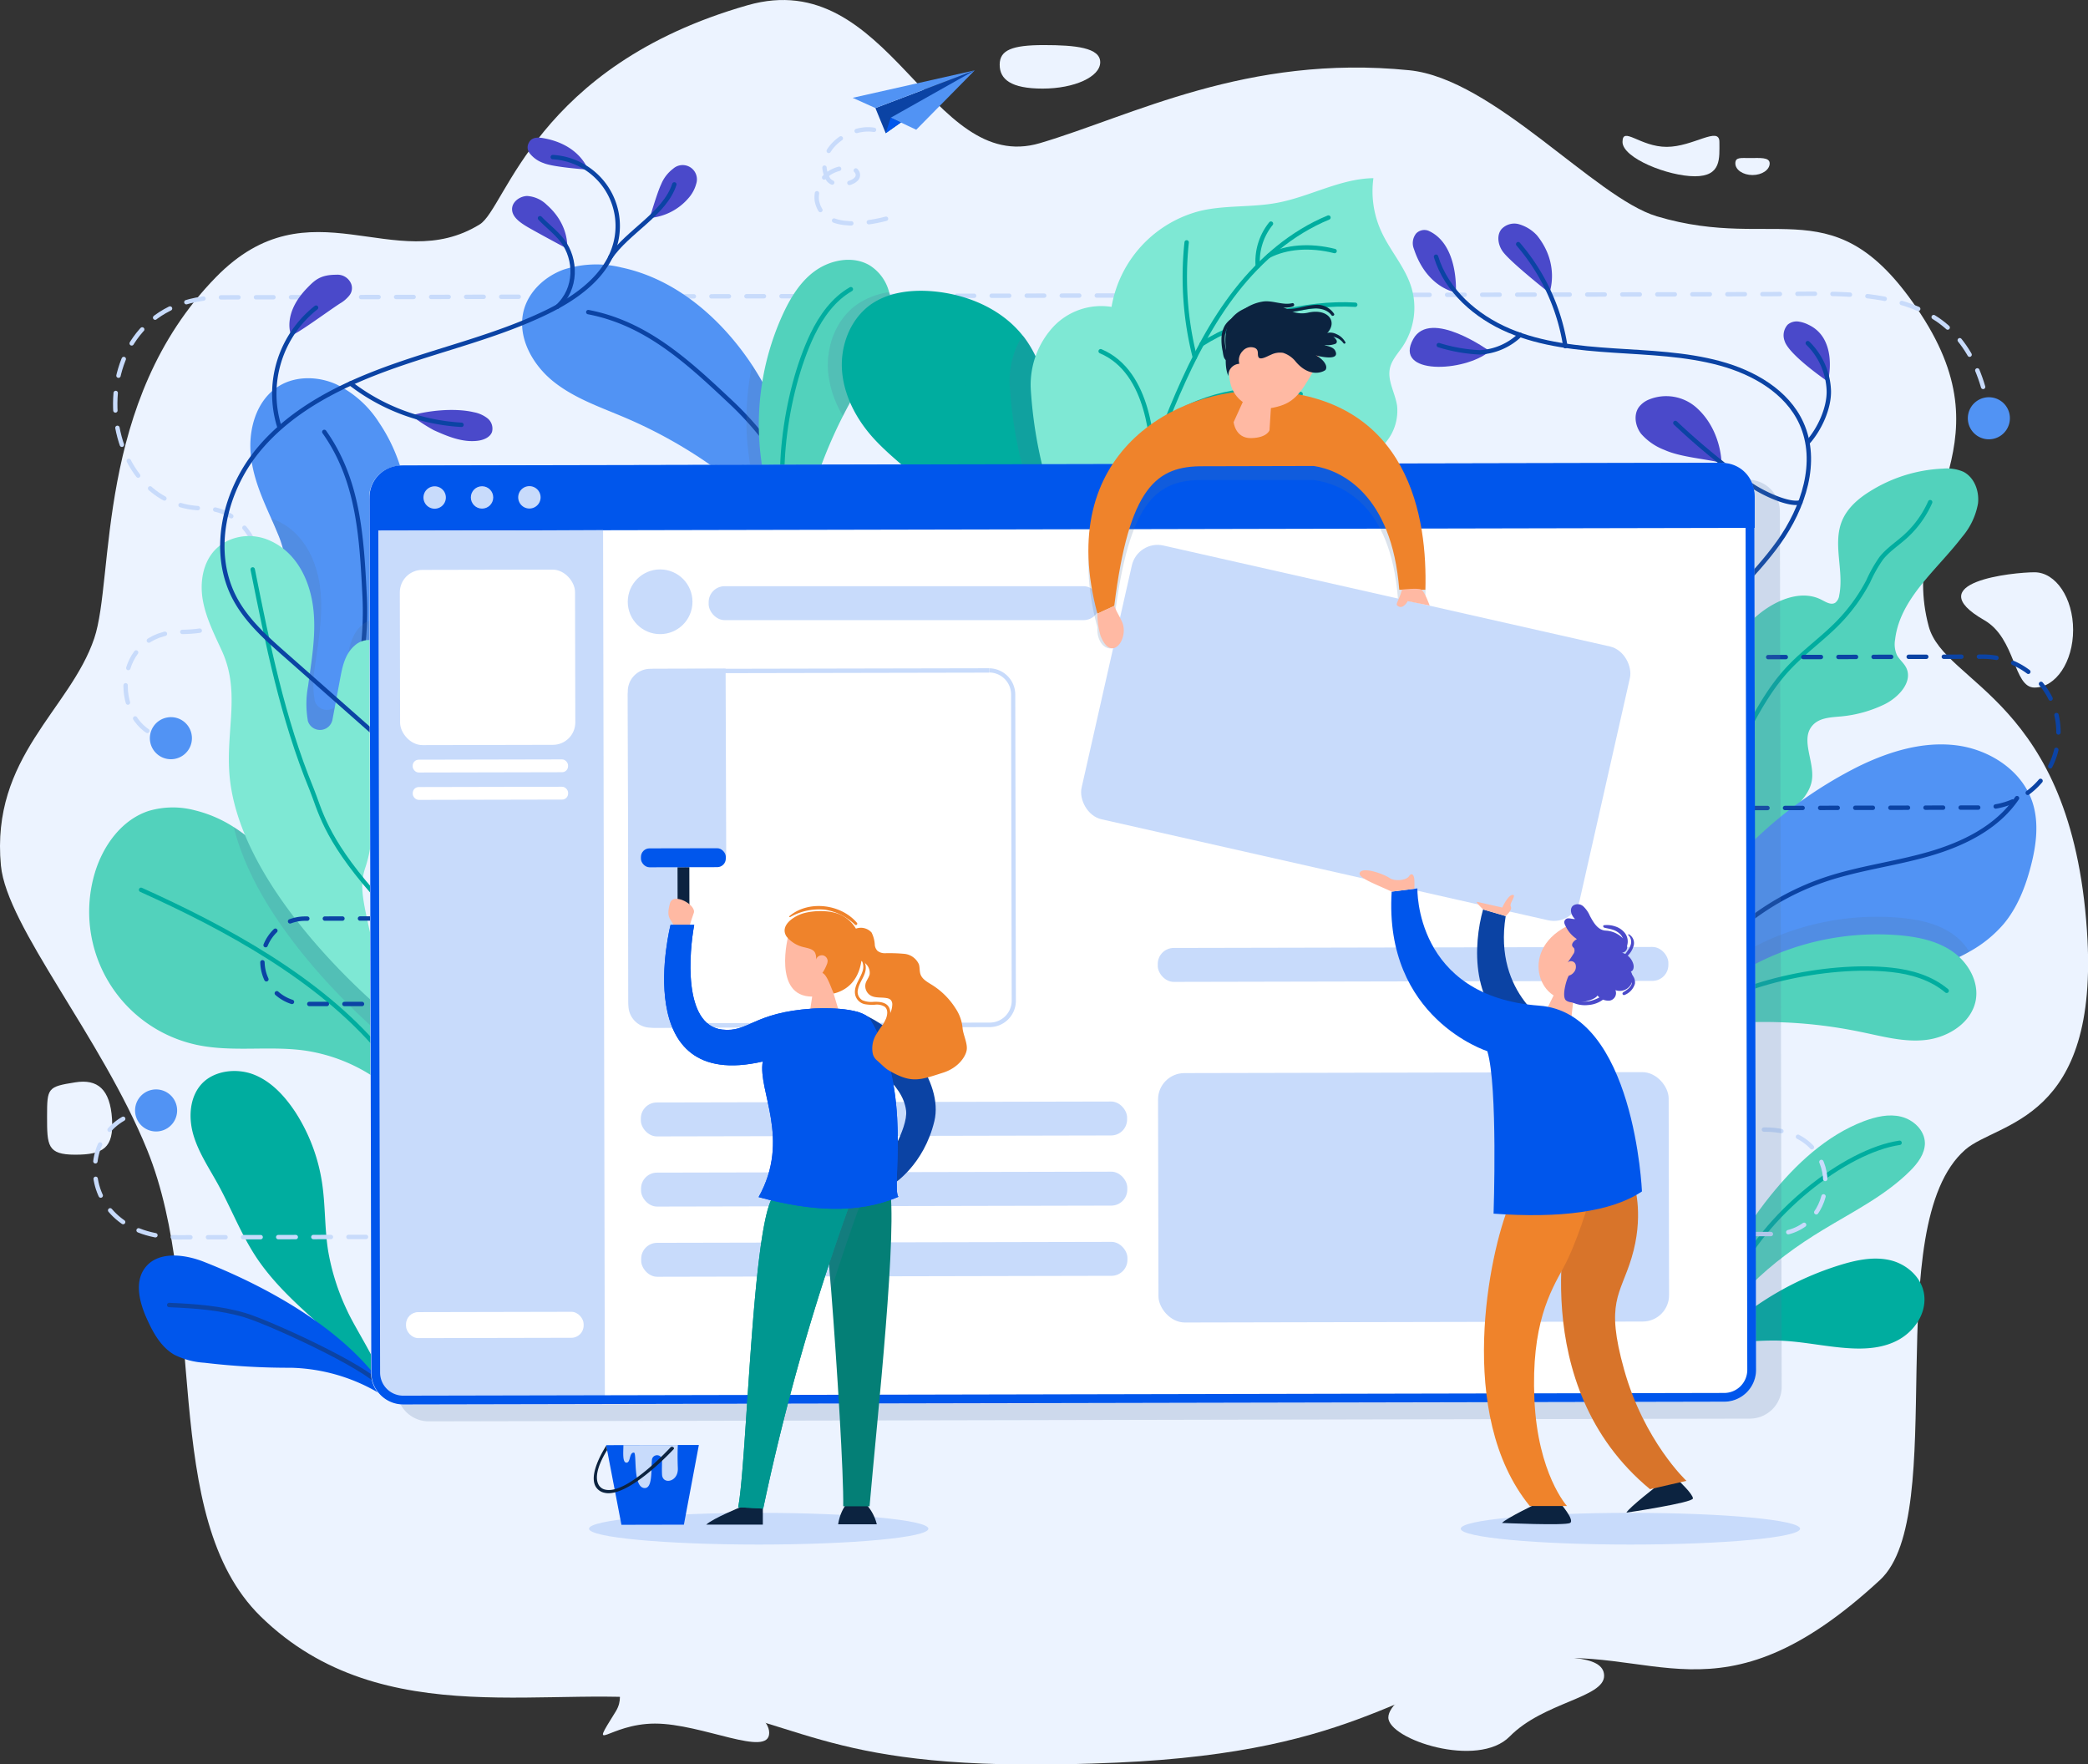 <svg xmlns="http://www.w3.org/2000/svg" viewBox="0 0 475.61 401.89"><rect x="0" y="0" width="475.61" height="401.89" fill="#333333" stroke="none"/><defs><style>.cls-1{isolation:isolate;}.cls-2{fill:#ecf3ff;}.cls-3{fill:#c8dbfb;}.cls-12,.cls-16,.cls-17,.cls-4,.cls-5,.cls-7,.cls-9{fill:none;stroke-linecap:round;stroke-linejoin:round;}.cls-17,.cls-4,.cls-5{stroke:#c8dbfb;}.cls-5{stroke-dasharray:3.99 3.99;}.cls-6{fill:#5193f4;}.cls-16,.cls-7{stroke:#0b43a4;}.cls-8{fill:#00ad9f;}.cls-12,.cls-9{stroke:#00ad9f;}.cls-13,.cls-9{mix-blend-mode:multiply;}.cls-10{fill:#0056ec;}.cls-11{fill:#52d2bc;}.cls-13{fill:#5275a0;opacity:0.2;}.cls-14{fill:#7ee8d4;}.cls-15{fill:#4a49ca;}.cls-16,.cls-17{stroke-dasharray:4;}.cls-18{fill:#0b43a4;}.cls-19{fill:#fff;}.cls-20{fill:#0c2340;}.cls-21{fill:#ef832b;}.cls-22{fill:#ffb9a3;}.cls-23{fill:#047f76;}.cls-24{fill:#009790;}.cls-25{fill:#d8742a;}</style></defs><title>software_2</title><g class="cls-1"><g id="Layer_2" data-name="Layer 2"><g id="OBJECTS"><path class="cls-2" d="M109.29,51.1c6-3.73,12.67-36.1,61-49.91C202.65-8.06,211.82,40,236.86,32.61,257.82,26.42,284,12.28,321,16c19.2,1.92,42.3,29.05,56.39,33.27,27.73,8.32,40.67-7.39,60.08,22.19,20.54,31.3-5.23,44.73,1.85,71.18,3.57,13.33,32.47,16.49,36.05,69.33,3,43.7-20.34,43.44-27.73,49.91-19.79,17.32-3.31,83.09-19.41,98-37,34.2-51.77,13.87-80.43,18.49s-36.62,20.6-93.36,23.11c-64.69,2.86-69.07-8.74-99.83-13.87-27.74-4.62-67.19,8-95.22-19.41-23.31-22.79-11.9-71.92-25.88-106.31C23.09,236.29,1.54,211.07.21,197.16-2.15,172.34,16,161.64,21.47,145.39c4.64-13.7.08-54,27.73-82.27C70.64,41.21,89.88,63.12,109.29,51.1Z"/><path class="cls-2" d="M250.61,14.18c0,3.31-5.87,6-13.12,6s-9.78-2.13-9.78-5.45,2.81-4.46,10.06-4.46S250.61,10.86,250.61,14.18Z"/><path class="cls-2" d="M391.65,32.33c0,3.7.5,7.82-5.59,7.82S369.58,36,369.58,32.33s4,1.12,10.06,1.12S391.65,28.63,391.65,32.33Z"/><path class="cls-2" d="M403.1,37.22c0,1.46-1.75,2.65-3.91,2.65s-3.91-1.19-3.91-2.65S396.47,36,398.63,36,403.1,35.75,403.1,37.22Z"/><path class="cls-2" d="M472.22,143.48c0,7.25-3.94,13.13-8.8,13.13s-4.18-11.19-11.45-15.36c-15.08-8.66,6.59-10.9,11.45-10.9S472.22,136.23,472.22,143.48Z"/><path class="cls-2" d="M316.24,391.2c0,5,20.39,11.73,27.65,4.32,7.67-7.81,21.5-8.81,21.5-13.82s-10.55-4.33-21.5-4.33S316.24,386.18,316.24,391.2Z"/><path class="cls-2" d="M175.21,394.69c0,5.78-15.25-2.1-26-2.1s-15.36,7.54-8.94-2.79c3-4.91-3.18-7.26,7.54-7.26S175.21,388.9,175.21,394.69Z"/><path class="cls-2" d="M25.52,254.91c.41,6.54-2,8.1-8.38,8.1s-6.42-2.1-6.42-8.66.1-6.82,6.42-7.82C22.23,245.72,25.09,248.09,25.52,254.91Z"/><ellipse class="cls-3" cx="172.82" cy="348.2" rx="38.65" ry="3.61"/><ellipse class="cls-3" cx="371.38" cy="348.2" rx="38.65" ry="3.61"/><path class="cls-4" d="M453,94c-.11-.68-.23-1.33-.36-2"/><path class="cls-5" d="M451.72,88.13C444.83,64.65,422.84,66.91,403,67l-352.5.73c-33.28.07-30.06,48.11-4,48.06,15,0,20.67,28.09-5.23,28.15-15.54,0-16,19.73-5.59,23.67"/><path class="cls-4" d="M37.57,168.08a11.73,11.73,0,0,0,2,.17"/><path class="cls-6" d="M43.65,167.34a4.79,4.79,0,1,1-5.52-3.92A4.77,4.77,0,0,1,43.65,167.34Z"/><path class="cls-6" d="M457.74,96.13a4.79,4.79,0,1,1-3.85-5.57A4.77,4.77,0,0,1,457.74,96.13Z"/><path class="cls-6" d="M92.47,132.36a83.44,83.44,0,0,1-2.93,11.44,194.88,194.88,0,0,1-10,23.57c-1.93,4-9.76,13.32-14,15.09a217.27,217.27,0,0,0-.69-33.33c-1.17-10.2,2.5-17.93-1.5-27.39-.51-1.21-1-2.42-1.57-3.63-2-4.5-4-9-4.58-13.87-.8-6.15,1.11-13.16,6.43-16.36,3.83-2.3,8.82-2.18,12.91-.37a24,24,0,0,1,9.86,8.83C93.4,106.7,94.66,120.08,92.47,132.36Z"/><path class="cls-7" d="M73.87,98.38c7.83,11.06,8.51,23.94,9.19,37.47a72.28,72.28,0,0,1-9.26,39"/><path class="cls-8" d="M73.54,302.36c-5.49-4.85-11-9.77-15.09-15.87-3.53-5.31-5.82-11.35-8.9-16.93-2-3.61-4.34-7.1-5.5-11.06s-.88-8.66,1.94-11.67,8-3.64,12-2,7,5,9.36,8.59a41,41,0,0,1,6,15.93c.78,5.12.58,10.36,1.38,15.48a51.77,51.77,0,0,0,4.36,13.72c1.83,4,6.48,11,7.66,15.09C83.47,315.28,75.88,304.43,73.54,302.36Z"/><path class="cls-9" d="M54.35,252.07c5.22,2.28,7.3,8.5,8.39,14.09,1.23,6.37,1,13.26,3.88,19,5.49,10.9,12.65,23.32,18,27"/><path class="cls-10" d="M46.53,287.44C42,285.64,35.9,284.9,33,288.83c-2.45,3.29-1.18,8,.51,11.69,1.42,3.16,3.23,6.37,6.24,8.08a17.82,17.82,0,0,0,6.81,1.8,162.74,162.74,0,0,0,19.74,1.14,41.32,41.32,0,0,1,23.22,7.87C81.39,304.32,61.86,293.49,46.53,287.44Z"/><path class="cls-7" d="M38.54,297.25c5.8.24,11.65.65,17.21,2.3s27.58,11.72,31,16"/><path class="cls-11" d="M96.21,256.49a38.58,38.58,0,0,0-27-17.23c-8.06-1.08-16.36.43-24.31-1.25A31,31,0,0,1,21.61,198.8c1.87-6.22,6.13-12.12,12.32-14.11a19.46,19.46,0,0,1,10.49-.11,29,29,0,0,1,8.84,3.82c6.23,3.94,11.25,10,15,16.44,3.43,5.85,11.89,15,17.65,20.89,3.38,3.46,5.83,5.83,5.83,5.83C95.72,236.47,93.87,250.63,96.21,256.49Z"/><path class="cls-12" d="M32.13,202.68c19.37,8.74,40.49,20.2,54.23,36.41"/><path class="cls-13" d="M88.21,236.91S59.35,213.52,53.26,188.4c6.23,3.94,11.25,10,15,16.44,3.43,5.85,11.89,15,17.65,20.89C86.62,228.87,87.37,232.56,88.21,236.91Z"/><path class="cls-13" d="M89.54,143.8a194.88,194.88,0,0,1-10,23.57c-1.93,4-9.76,13.32-14,15.09a217.27,217.27,0,0,0-.69-33.33c-1.17-10.2,2.5-17.93-1.5-27.39-.51-1.21-1-2.42-1.57-3.63.37.12.73.25,1.08.4,6.58,2.82,9.62,9.78,10.18,16.54.47,5.58-.54,11.17-1.29,16.72a22.09,22.09,0,0,0-.08,7.69.24.24,0,0,1,0,.08,2.88,2.88,0,0,0,5.62-.21L79.09,150c.52-2.78,1.09-5.69,3.37-7.63a4.81,4.81,0,0,1,3.24-1.21A4.44,4.44,0,0,1,89.54,143.8Z"/><path class="cls-14" d="M88.22,231.05c-4.56-23.81-7-27.48-5-33.45,2.55-7.6,1.12-15.25,3.53-22.9s4-15.89,2.1-23.67c-.61-2.46-1.86-5.15-4.81-5.25A4.82,4.82,0,0,0,80.84,147c-2.28,1.94-2.85,4.85-3.37,7.63l-1.74,9.29a2.89,2.89,0,0,1-5.63.2V164a21.84,21.84,0,0,1,.07-7.69c.75-5.55,1.76-11.14,1.29-16.73-.56-6.76-3.6-13.72-10.18-16.53a11.57,11.57,0,0,0-7.43-.59C47,124.26,45.19,131,46.2,136.71c.71,4,2.6,7.75,4.31,11.47,4.19,9.09,1.12,17.43,1.7,27.42C53.8,203.17,88.22,231.05,88.22,231.05Z"/><path class="cls-12" d="M57.56,129.7c3.39,16.94,6.82,34,13.4,50,1.93,4.68,2.87,10.85,14,23.59"/><path class="cls-6" d="M189.8,134.05c-3.51-4-6.75-8.09-10.16-12-2.21-2.55-4.49-5-7-7.4-1.23-1.18-2.5-2.32-3.84-3.43a107.83,107.83,0,0,0-26.21-16c-5.7-2.44-11.72-4.45-16.56-8.34s-8.32-10.26-6.71-16.25c1.17-4.32,4.84-7.68,9.05-9.22a24.07,24.07,0,0,1,13.23-.47C153.83,63.54,164,72.31,171,82.68l.37.56C176.4,91,180,99.61,183,108.39c1,2.82,1.93,5.66,2.86,8.49C187.3,121.11,191.6,129.86,189.8,134.05Z"/><path class="cls-7" d="M134,71.09c13.31,2.54,22.73,11.35,32.6,20.63A72.16,72.16,0,0,1,187,126.26"/><path class="cls-13" d="M179.64,122a15.75,15.75,0,0,0,.19,4.16c-3.33-.76-5.64-5.93-7.16-11.56a86.9,86.9,0,0,1-2.46-14.12,61.09,61.09,0,0,1,1.11-17.27C176.4,91,180,99.61,183,108.39q-1.59,4.73-2.72,9.56A27.79,27.79,0,0,0,179.64,122Z"/><path class="cls-11" d="M202.74,74c-1.13,5-4.15,9.3-6.8,13.67-1.4,2.31-2.71,4.68-3.93,7.08A107.53,107.53,0,0,0,183.15,119a19.62,19.62,0,0,0-.48,8.24c-6.57-1.5-9.18-20.15-9.63-25.69a60.5,60.5,0,0,1,5-29.35c1.79-4,4.11-8,7.67-10.53s8.61-3.47,12.38-1.23a10.14,10.14,0,0,1,4.44,6.14A15.27,15.27,0,0,1,202.74,74Z"/><path class="cls-12" d="M180.15,121.69c-4.08-10.25-1.6-31.94,4.94-45.57,2-4.11,4.78-8,8.72-10.25"/><path class="cls-13" d="M202.74,74c-1.13,5-4.15,9.3-6.8,13.67-1.4,2.31-2.71,4.68-3.93,7.08a23.93,23.93,0,0,1-3.36-9.84c-.55-5.81,1.67-12,6.4-15.45a17.12,17.12,0,0,1,7.51-2.91A15.27,15.27,0,0,1,202.74,74Z"/><path class="cls-8" d="M240.59,117.38a21.52,21.52,0,0,1-1.7,5.52c-2.91,6.3-9,11.7-18.17,16.1,0,0-.51-10-.62-12.63-.45-11.41-12.84-17.73-20.68-26.06-4-4.25-7-9.61-7.58-15.42s1.67-12,6.39-15.45c4-2.86,9.15-3.48,14-3.11,7.86.63,15.79,3.92,20.68,10.06a7.83,7.83,0,0,1,.57.72c3,4.09,4.54,9.07,5.66,14C241.12,99.73,242,108.67,240.59,117.38Z"/><path class="cls-9" d="M201.6,75.57c8.58,4.43,17.17,9.79,22.17,18.06,7,11.53,5.45,26.53.07,38.88"/><path class="cls-11" d="M384.08,191c5.47-9,2.68-20.58,4.58-30.93a34.12,34.12,0,0,1,12.23-20.38c4-3.16,9.57-5.42,14.06-3.05,1,.51,2.13,1.23,3.07.66a2.46,2.46,0,0,0,.92-1.69c1.14-5.59-1.55-11.7.65-17,1.18-2.84,3.63-5,6.22-6.61a34,34,0,0,1,16.77-5.26,9.49,9.49,0,0,1,4.61.7c2.54,1.28,3.7,4.44,3.36,7.27a16.07,16.07,0,0,1-3.62,7.6c-5.74,7.51-14.16,14-15.26,23.37a6.12,6.12,0,0,0,.4,3.5c.53,1,1.51,1.76,2.06,2.77,1.76,3.25-1.65,6.94-5,8.54a28.86,28.86,0,0,1-9.72,2.69c-2.31.21-4.93.27-6.5,2-2.91,3.16.43,8.21-.18,12.45-.38,2.66-2.3,4.8-4.24,6.65a75.94,75.94,0,0,1-11.69,9.23c-3.4,2.18-7,4.1-10,6.78s-5.44,6.32-5.64,10.34"/><path class="cls-12" d="M391.29,182.28c.89-4.37,2.92-8.4,4.93-12.37,3.14-6.21,6.34-12.51,11.08-17.61,3.6-3.87,8-6.92,11.65-10.73a40.34,40.34,0,0,0,6.59-9.14,30.85,30.85,0,0,1,3-5.3c1.52-1.9,3.59-3.24,5.4-4.86a23.16,23.16,0,0,0,5.72-7.89"/><path class="cls-6" d="M462.59,197.28c-1.23,4.74-3.06,9.43-6.2,13.19a28.14,28.14,0,0,1-7.82,6.31,44,44,0,0,1-4.73,2.31,56.79,56.79,0,0,1-19.77,4.38c-9.88.37-20-1.81-29.52,1a29.09,29.09,0,0,0-11.65,6.75,28.34,28.34,0,0,0-5.23,6.61l1.29-8.2c2.39-8.82,4.83-17.8,9.71-25.53a67.17,67.17,0,0,1,11.59-13.38,96.68,96.68,0,0,1,23.17-16.2c6.88-3.34,14.52-5.69,22.12-4.76s15.05,5.72,17.42,13C464.49,187.43,463.83,192.53,462.59,197.28Z"/><path class="cls-7" d="M385.42,223.39a60,60,0,0,1,30.43-23.1c7.67-2.56,15.77-3.53,23.53-5.77s15.51-6,20.06-12.72"/><path class="cls-11" d="M390.2,302.16c.44-11,6.14-21.21,13.06-29.8,5.78-7.17,12.74-13.73,21.35-17,2.7-1,5.66-1.71,8.46-1s5.34,3.08,5.39,6c0,2.43-1.59,4.55-3.31,6.28-5.66,5.66-13,9.3-19.83,13.44-11.78,7.12-23,16.62-27.65,29.57"/><path class="cls-12" d="M394.56,292.51c7.2-16.06,25.84-30.41,38.13-32.21"/><path class="cls-8" d="M385.7,310.93c-.1-1.85,5.93-6.68,7.29-7.91a69.69,69.69,0,0,1,25.92-14.81c3.83-1.2,7.89-2.07,11.71-1.15s7.34,4.06,7.71,8.18-2.32,7.92-5.74,9.86-7.44,2.23-11.26,2c-5.9-.34-11.7-1.81-17.62-1.76S389.46,306,385.7,310.93Z"/><path class="cls-9" d="M391.84,305.32c12.11-6.56,30.43-10.83,43.72-9.22"/><path class="cls-13" d="M240.59,117.38a21.52,21.52,0,0,1-1.7,5.52A96.1,96.1,0,0,1,230,87.69a19.43,19.43,0,0,1,2.93-11.3,7.83,7.83,0,0,1,.57.72c3,4.09,4.54,9.07,5.66,14C241.12,99.73,242,108.67,240.59,117.38Z"/><path class="cls-14" d="M282.48,116.87c9-3.21,18.43-5.77,26.65-10.72a23.28,23.28,0,0,0,6.65-5.54,11.18,11.18,0,0,0,2.46-8.12c-.4-2.93-2.27-5.73-1.64-8.61.41-1.9,1.84-3.38,2.93-5a16,16,0,0,0,2-13.28c-1.41-4.77-5-8.58-7-13.11a21.94,21.94,0,0,1-1.69-11.91c-7.59.11-14.51,4.25-22,5.63-5.71,1.06-11.64.49-17.3,1.79a27.3,27.3,0,0,0-20.35,21.9A15,15,0,0,0,240,74.35a19.51,19.51,0,0,0-5.21,14.26c2.33,37.43,23.76,57,23.76,57S279,118.1,282.48,116.87Z"/><path class="cls-12" d="M262.25,116.61c-.94-9.23,2.28-18.36,6-26.87,3.61-8.29,7.77-16.42,13.35-23.54s12.67-13.22,21-16.65"/><path class="cls-12" d="M270.3,55.21a74.28,74.28,0,0,0,1.86,26.15"/><path class="cls-12" d="M273.7,78.41c9.4-6,23.86-9.69,35-9"/><path class="cls-12" d="M250.71,80c11.31,4.78,11.78,21.42,12.08,26.15"/><path class="cls-12" d="M265.88,95.51c8.66-6.21,21.17-8.07,30.38-5.76"/><path class="cls-12" d="M289.5,50.94a13.67,13.67,0,0,0-3,9.67"/><path class="cls-12" d="M289,58.27c4-2.05,9.33-2.52,15-1.09"/><path class="cls-15" d="M66.32,76.37c1.06-.06,8.32-5.43,11.11-7.24a7.59,7.59,0,0,0,2.13-1.81A2.68,2.68,0,0,0,80,64.68a3.36,3.36,0,0,0-3.4-2.1c-3.61,0-4.87,1.2-6.62,3C64.13,71.6,66.32,76.37,66.32,76.37Z"/><path class="cls-15" d="M98.84,98c3.16,1.42,6.53,2.83,10,2.39,1.33-.17,2.79-.77,3.23-2a3,3,0,0,0-1-3.09,7.16,7.16,0,0,0-3.11-1.4c-4.21-1-10.11-.46-14.27.73A37.26,37.26,0,0,0,98.84,98Z"/><path class="cls-15" d="M119.64,51.39c-1.41-.89-3-2.08-3-3.75s1.74-2.94,3.41-3a7,7,0,0,1,4.48,2c5.32,4.67,4.65,10,4.65,10S121.21,52.38,119.64,51.39Z"/><path class="cls-15" d="M123.83,37.15a6.83,6.83,0,0,1-3.23-2.3,2.17,2.17,0,0,1-.34-1.87c.37-1,1-2,3.62-1.49,8.25,1.5,10.05,7.15,10.05,7.15S126,38.09,123.83,37.15Z"/><path class="cls-15" d="M148,49.65a13.06,13.06,0,0,0,8.82-4.52,8.08,8.08,0,0,0,1.77-3.28,3.25,3.25,0,0,0-5.24-3.44A8.48,8.48,0,0,0,150.59,42C149.7,43.84,148,49.65,148,49.65Z"/><path class="cls-7" d="M88.92,170.31l-24-21.19c-4.27-3.76-8.63-7.64-11.34-12.65-5.81-10.76-2.46-24.75,5.39-34.14s19.36-14.93,30.91-19,23.58-6.87,34.59-12.2c6.91-3.35,13.86-8.33,15.75-15.77a15.72,15.72,0,0,0-14.31-19.58"/><path class="cls-7" d="M153.6,42c-2.19,6.72-10.71,10.81-14.61,16.64"/><path class="cls-7" d="M123,49.7c1.68,1.77,3.69,3.24,5.16,5.19,3.1,4.13,3.35,10.84-1.23,15"/><path class="cls-7" d="M79.84,87.34a45.63,45.63,0,0,0,25.28,9.42"/><path class="cls-7" d="M63.65,97.26A25,25,0,0,1,72,70.07"/><path class="cls-15" d="M322.07,56.71a3.52,3.52,0,0,1,.51-3.54,2.61,2.61,0,0,1,2.77-.62c7,3.09,6.27,14.06,6.27,14.06S325,65.65,322.07,56.71Z"/><path class="cls-15" d="M321.9,77.25c-4.55,8.22,11.61,7.59,17.44,2.75C339.34,80,325.81,70.17,321.9,77.25Z"/><path class="cls-15" d="M342.33,57.33c-1.1-1.5-1.49-3.75-.29-5.17a4,4,0,0,1,3.8-1.13,8.9,8.9,0,0,1,4.27,2.6c5.32,6.62,2.82,13.09,2.82,13.09S344.13,59.79,342.33,57.33Z"/><path class="cls-15" d="M406.51,77.68a3.63,3.63,0,0,1,.7-3.74,3.17,3.17,0,0,1,2.36-.71A7.35,7.35,0,0,1,412,74a7.73,7.73,0,0,1,3.72,3.7c2,4.12.64,9.22.64,9.22S407.49,80.87,406.51,77.68Z"/><path class="cls-15" d="M386.32,92.76A10.38,10.38,0,0,0,375.61,91a5.46,5.46,0,0,0-2.29,1.72c-1.28,1.77-.83,4.35.49,6.08a13.38,13.38,0,0,0,5.32,3.68c3.6,1.64,9.18,2,13,2.94C392.14,105.45,392.12,97.85,386.32,92.76Z"/><path class="cls-7" d="M327.1,58.47c2.38,7.78,9.11,13.65,16.6,16.83s15.75,4,23.87,4.54,16.34.79,24.19,2.92c7.66,2.08,15.28,6.41,18.56,13.63,4,8.78.46,19.29-5.15,27.14S392,137.71,386.57,145.7c-2.5,3.66-4.58,8-4.08,12.35.68,5.88,5.62,10.2,10.22,13.91"/><path class="cls-7" d="M345.82,55.61a46.57,46.57,0,0,1,10.73,23.23"/><path class="cls-7" d="M327.73,78.61a37.09,37.09,0,0,0,9.38,1.65,14.34,14.34,0,0,0,9.16-4"/><path class="cls-7" d="M411.78,78.16a15.93,15.93,0,0,1,4.79,10.71c.15,4-2.08,8.86-4.74,11.85"/><path class="cls-7" d="M381.62,96.34a159.73,159.73,0,0,0,17.17,14.09c2.92,2,8.72,4.69,11.3,4"/><path class="cls-13" d="M448.57,216.78a44,44,0,0,1-4.73,2.31,56.79,56.79,0,0,1-19.77,4.38c-9.88.37-20-1.81-29.52,1a29.09,29.09,0,0,0-11.65,6.75c-.33.16-.66.34-1,.53-.79-6.69,15.89-15.41,21-17.68A60.43,60.43,0,0,1,432.22,209c4.38.35,8.87,1.21,12.48,3.7A13.36,13.36,0,0,1,448.57,216.78Z"/><path class="cls-11" d="M432.22,213c4.38.35,8.87,1.21,12.48,3.7s6.16,6.94,5.32,11.25c-1,5-6.17,8.29-11.25,8.91S428.62,236,423.61,235a107.93,107.93,0,0,0-33.78-1.55,19.51,19.51,0,0,0-7.92,2.31c-.79-6.7,15.89-15.41,21-17.68A60.55,60.55,0,0,1,432.22,213Z"/><path class="cls-12" d="M386.25,231.54c8.28-7.28,29.55-12.23,44.58-10.63,4.53.48,9.1,1.83,12.59,4.77"/><path class="cls-16" d="M370.77,149.74l80.89-.17a17.19,17.19,0,0,1,17.22,17.15h0a17.19,17.19,0,0,1-17.15,17.22l-55.33.12"/><path class="cls-16" d="M126,209.13l-56.57.11A9.72,9.72,0,0,0,59.78,219h0a9.71,9.71,0,0,0,9.72,9.68l16.5,0"/><path class="cls-17" d="M35.74,252.93c-19.38,0-19.78,28.95,4.88,28.9L404,281.08c15.25,0,16.86-23.83-2-23.79-37.53.08-38.78-17.82-17.94-17.86"/><path class="cls-6" d="M40.28,252.13a4.79,4.79,0,1,1-5.53-3.92A4.8,4.8,0,0,1,40.28,252.13Z"/><path class="cls-18" d="M393.36,239.56a4.79,4.79,0,1,1-5.53-3.92A4.78,4.78,0,0,1,393.36,239.56Z"/><path class="cls-13" d="M398.58,323.13l-300.89.62a7.27,7.27,0,0,1-7.29-7.26L90,117.16a7.27,7.27,0,0,1,7.26-7.28l300.89-.62a7.27,7.27,0,0,1,7.28,7.25l.41,199.33A7.27,7.27,0,0,1,398.58,323.13Z"/><path class="cls-19" d="M392.68,319.32l-300.88.62a7.27,7.27,0,0,1-7.29-7.25L84.1,113.35a7.27,7.27,0,0,1,7.25-7.28l300.89-.62a7.27,7.27,0,0,1,7.29,7.25L399.94,312A7.27,7.27,0,0,1,392.68,319.32Z"/><path class="cls-10" d="M391.75,105.45l-299.6.62A7.91,7.91,0,0,0,84.26,114v6.88l315.43-.65,0-6.88A7.92,7.92,0,0,0,391.75,105.45Z"/><path class="cls-3" d="M92.51,319.94l45.27-.09-.41-199.08-53.18.11.39,191.17A7.91,7.91,0,0,0,92.51,319.94Z"/><path class="cls-10" d="M392.33,107.45a5.28,5.28,0,0,1,5.27,5.26L398,312a5.26,5.26,0,0,1-5.26,5.28l-300.9.62a5.27,5.27,0,0,1-5.26-5.26l-.42-199.33a5.27,5.27,0,0,1,1.54-3.73,5.19,5.19,0,0,1,3.72-1.55l300.89-.62h0m0-2h0l-300.89.62a7.28,7.28,0,0,0-7.26,7.28l.42,199.34a7.26,7.26,0,0,0,7.26,7.25h0l300.89-.62A7.27,7.27,0,0,0,400,312L399.6,112.7a7.27,7.27,0,0,0-7.27-7.25Z"/><rect class="cls-19" x="92.47" y="298.84" width="40.46" height="5.92" rx="2.79" transform="translate(-0.62 0.23) rotate(-0.12)"/><rect class="cls-19" x="91.1" y="129.78" width="39.91" height="39.91" rx="5.11" transform="translate(-0.31 0.23) rotate(-0.12)"/><rect class="cls-3" x="145.97" y="251.01" width="110.76" height="7.73" rx="3.64" transform="translate(-0.53 0.42) rotate(-0.12)"/><rect class="cls-3" x="161.7" y="133.09" width="89.05" height="7.73" rx="3.64" transform="matrix(1, 0, 0, 1, -0.28, 0.43)"/><rect class="cls-3" x="263.71" y="215.82" width="116.31" height="7.73" rx="3.64" transform="translate(-0.45 0.66) rotate(-0.12)"/><rect class="cls-3" x="146.01" y="266.99" width="110.76" height="7.73" rx="3.64" transform="translate(-0.56 0.42) rotate(-0.12)"/><rect class="cls-3" x="146.04" y="282.98" width="110.76" height="7.73" rx="3.64" transform="translate(-0.59 0.42) rotate(-0.12)"/><rect class="cls-3" x="263.82" y="244.32" width="116.31" height="56.81" rx="6.01" transform="translate(-0.56 0.67) rotate(-0.12)"/><path class="cls-3" d="M101.56,113.32A2.55,2.55,0,1,1,99,110.77,2.55,2.55,0,0,1,101.56,113.32Z"/><circle class="cls-3" cx="109.8" cy="113.3" r="2.55"/><path class="cls-3" d="M123.14,113.27a2.55,2.55,0,1,1-2.55-2.54A2.56,2.56,0,0,1,123.14,113.27Z"/><circle class="cls-3" cx="150.37" cy="137.07" r="7.37" transform="translate(-1.01 273.03) rotate(-84.28)"/><rect class="cls-19" x="94" y="173.01" width="35.39" height="2.92" rx="1.37" transform="translate(-0.36 0.23) rotate(-0.12)"/><rect class="cls-19" x="94.01" y="179.24" width="35.39" height="2.92" rx="1.37" transform="translate(-0.37 0.23) rotate(-0.12)"/><path class="cls-3" d="M165.42,195.31l-9.24.09.07,38.68-8,0a5.1,5.1,0,0,1-5.11-5.08L143,157.49a5.13,5.13,0,0,1,5.13-5.15l17.15-.05Z"/><path class="cls-3" d="M225.31,152.18v1a5,5,0,0,1,5,5l.14,69.74a5,5,0,0,1-5,5l-76.27.15a5,5,0,0,1-5-5L144,158.36a5,5,0,0,1,5-5l76.26-.15v-1m0,0h0l-76.25.15a6,6,0,0,0-6,6l.14,69.74a6,6,0,0,0,6,6h0l76.25-.15a6,6,0,0,0,6-6l-.14-69.73a6,6,0,0,0-6-6Z"/><rect class="cls-3" x="250.68" y="134.94" width="116.31" height="63.93" rx="6.01" transform="translate(44.39 -63.97) rotate(12.74)"/><polygon class="cls-10" points="155.78 347.28 141.55 347.31 138.07 329.17 159.19 329.13 155.78 347.28"/><path class="cls-3" d="M142,329.16c0,1.48-.28,4,.7,4s.58-2.35,1.7-2.29c.72,0-.33,7.88,2.38,8.07,1.86.13,1.52-3.85,1.71-6.33a1.17,1.17,0,0,1,2.31-.24c0,1.24-.06,2.08,0,3.49.1,2.37,3.73,1.74,3.6-1.42s0-5.3,0-5.3Z"/><path class="cls-20" d="M138.6,340.12a3.86,3.86,0,0,1-.84-.09,3,3,0,0,1-2.19-1.64c-1.45-3.08,2.37-8.84,2.52-9.1l.2,1c0,.06-3.36,5-2,7.78a2.25,2.25,0,0,0,1.68,1.25,3.38,3.38,0,0,0,.72.07c5.13,0,13.89-9.56,14-9.67.36-.43,1,0,.79.33C153,330.56,144.11,340.1,138.6,340.12Z"/><path class="cls-13" d="M288.17,92.14c-20.23-.77-48.08,14.19-38.2,50.76-.22,3.1,1.64,5.3,3.6,4.7s.24-6.47.24-6.47c3.37-27.19,9.67-31.9,20.36-31.8l25.09,0c6.2.91,17.47,5.25,19.17,27l6.24,1.15C325.16,121.73,321.35,93.41,288.17,92.14Z"/><path class="cls-21" d="M288.17,89c-20.23-.77-48.08,14.19-38.2,50.77l3.84-1.77c3.37-27.2,9.67-31.9,20.36-31.8l25.09-.06c6.2.92,17.78,6.42,19.47,28.19h5.94C325.16,118.54,321.35,90.22,288.17,89Z"/><path class="cls-22" d="M284,89.55l-3,6.6s.36,3.72,4,3.64S289.17,98,289.17,98l.48-7.58Z"/><path class="cls-22" d="M299.47,84c-3.42,6.06-4.94,7.94-9.42,8.85-5.8,1.18-12.3-2.73-9.28-12.37,2.47-7.86,6.2-6.65,9.85-6.36S303.17,77.5,299.47,84Z"/><path class="cls-20" d="M285.86,79.26a2.46,2.46,0,0,0-2.79.68,3,3,0,0,0-.77,2.92,2.66,2.66,0,0,0-2.5,2.79c-.95-2.24-.44-4.56-.63-6.85s.07-4.77,1.55-6.52a7.62,7.62,0,0,1,2.22-1.72,11.5,11.5,0,0,1,10.32-.14,6.25,6.25,0,0,0,4.64.81c4.42-1.07,7,1.92,4.35,4.72a3.52,3.52,0,0,1,2.17,1.51.68.68,0,0,1,0,.66.71.71,0,0,1-.4.25,4.85,4.85,0,0,1-2.33.19c.3.25,1.94.35,2.43,1.3,1.32,2.54-3.9,1.26-4.69,1,.9.17,3.29,2.07,2.52,3.37-.15.26-3.36,2.14-6.75-1.79a6.11,6.11,0,0,0-2.93-2.07,4.61,4.61,0,0,0-2.76.43c-.64.24-2.29,1.24-2.77.65S286.91,79.79,285.86,79.26Z"/><path class="cls-22" d="M319.37,134.29c-.9,3.08-1.81,3.39-.72,3.88s2-1.24,2-1.24l5,1s-1.14-3.26-1.93-3.65S319.37,134.29,319.37,134.29Z"/><path class="cls-22" d="M253.81,138c.65,1.63.83,1.64,1.75,3.59,1.74,3.74-2.35,9.66-4.88,3.2a17.9,17.9,0,0,1-.71-5Z"/><path class="cls-20" d="M293,71c1.93.18,3.75-.49,5.65-.69,1.64-.18,3.58.06,4.64,1.49.25.34.8,0,.58-.34a4.61,4.61,0,0,0-4.44-2c-2.17.14-4.23,1.06-6.43.91-.37,0-.36.54,0,.58Z"/><path class="cls-20" d="M294.38,69.05c-2.17.53-4.34-.62-6.53-.39a10,10,0,0,0-5.48,2.6c-.36.32.12,1,.53.68,1.7-1.16,3.51-2.32,5.64-2.34s4,.92,6,.18a.38.38,0,0,0-.2-.73Z"/><path class="cls-20" d="M281,72.25A5.72,5.72,0,0,0,279,74.14a6.24,6.24,0,0,0-.76,2.64A12.07,12.07,0,0,0,278.5,80c.14.76.19,1.93,1.08,2.18.39.12.57-.41.26-.63a1.52,1.52,0,0,1-.4-1c-.09-.41-.18-.83-.26-1.25A10.7,10.7,0,0,1,279,76.7a5.2,5.2,0,0,1,2.29-4,.24.24,0,0,0-.24-.41Z"/><path class="cls-20" d="M306.41,77.88a4.13,4.13,0,0,0-2-1.78,3.15,3.15,0,0,0-2.73-.06.3.3,0,0,0,.15.56c.39,0,.78,0,1.17,0a3.77,3.77,0,0,1,1.11.22A3.56,3.56,0,0,1,306,78.15a.26.26,0,0,0,.45-.27Z"/><path class="cls-18" d="M195.14,230.43c10.6,3.9,19.81,16.07,17.7,24.91-2.39,10-9.28,14.3-9.28,14.3l-2.17-4s5.51-8.62,5-12.68c-.77-6.52-9-10.87-9-10.87Z"/><path class="cls-20" d="M169,343.15s-6.51,2.64-8.14,4.12l12.9,0v-4.09Z"/><path class="cls-20" d="M197.53,342.9a10.51,10.51,0,0,1,2.19,4.29l-8.8,0a10.32,10.32,0,0,1,1.64-4.3Z"/><path class="cls-23" d="M198.07,343.1h-6c.12-7.08-1.34-31.21-2.75-49.25-.83-10.58-1.65-19.08-2.13-20.8l3.22-.71,12.15-2.7C204.63,279.15,199.83,322.77,198.07,343.1Z"/><path class="cls-24" d="M176,272.67c-4.69,7.39-5.9,60.75-7.86,70.64l5.7.32a518,518,0,0,1,20.49-71.46Z"/><path class="cls-13" d="M196.71,272.17c-2.75,7.47-5.22,14.78-7.4,21.69-.83-10.58-1.65-19.08-2.13-20.8l3.22-.71Z"/><path class="cls-24" d="M176,272.67c-4.69,7.39-5.9,60.75-7.86,70.64l5.7.32a518,518,0,0,1,20.49-71.46Z"/><path class="cls-22" d="M179.56,213.11S175.91,227,185,227l-.54,3.56,6.92.75-1.5-5s1.37-8.74,1.47-10.32C191.55,213.08,183.29,207.89,179.56,213.11Z"/><rect class="cls-20" x="154.35" y="197.52" width="2.69" height="11.35" transform="translate(-0.4 0.31) rotate(-0.11)"/><rect class="cls-10" x="146.01" y="193.21" width="19.33" height="4.31" rx="1.95" transform="translate(-0.39 0.31) rotate(-0.11)"/><path class="cls-22" d="M153.61,211.83c-.07-2.57-2.19-1.9-1-6.1.73-2.59,6.09.42,5.42,2.22s-1.43,4.65-1.43,4.65Z"/><path class="cls-10" d="M185.09,229.73c-13.63.9-14.52,5.49-20.62,4.78-9-1.07-7.45-17.83-6.34-23.85h-5.39s-9.72,38.2,21,31.13c-1.18,6.7,6.46,17.62-.94,30.88,11.65,3.17,22.52,3.94,31.83-.06-1.63-2.2,3.35-24.39-6.39-40.36C196.32,229.14,186.09,229.66,185.09,229.73Z"/><path class="cls-10" d="M185.09,229.73c-13.63.9-14.52,5.49-20.62,4.78-9-1.07-7.45-17.83-6.34-23.85h-5.39s-9.72,38.2,21,31.13c-1.18,6.7,6.46,17.62-.94,30.88,11.65,3.17,22.52,3.94,31.83-.06-1.63-2.2,3.35-24.39-6.39-40.36C196.32,229.14,186.09,229.66,185.09,229.73Z"/><path class="cls-21" d="M183.22,215.77c.89.23,1.92.4,2.39,1.15a2.8,2.8,0,0,1,.26,1.67,1.41,1.41,0,0,1,1.47-1,1.35,1.35,0,0,1,1.18,1.26,2.23,2.23,0,0,1-.19.84,9.89,9.89,0,0,1-1,1.93c1.12.41,2.05,3.67,2.6,4.68,1.88-.47,6-2.08,6.41-8.71.16-3.09-.78-6.79-4.13-8.84-2.36-1.46-6.29-1.48-9-.78-2.2.56-5.7,2.75-4.07,5.32A7,7,0,0,0,183.22,215.77Z"/><path class="cls-21" d="M194.89,211.55a3.28,3.28,0,0,1,3.64.86,7.07,7.07,0,0,1,.74,2.9,2.25,2.25,0,0,0,.63,1.29,2.71,2.71,0,0,0,1.68.52,37.91,37.91,0,0,1,4.4.14,4.05,4.05,0,0,1,3.34,2.41c.22.75.1,1.57.37,2.3.41,1.1,1.58,1.73,2.61,2.37a17,17,0,0,1,5.35,5.33,9.59,9.59,0,0,1,1.6,4.42c.1,1.57,1.24,3.64.93,5.19s-2,3.93-5.21,5c-5.6,1.8-7.37,2.59-12.74-.6-.65-.39-1.92-1.7-2.5-2.17a2.82,2.82,0,0,1-.91-1.45,6.06,6.06,0,0,1,.87-4.6c.81-1.4,1.89-2.64,2.71-4a5.07,5.07,0,0,0,.85-2.72,1.51,1.51,0,0,0-.37-1,1.69,1.69,0,0,0-.87-.39c-1.18-.23-2.47,0-3.54-.51a2.51,2.51,0,0,1-1.3-2.85c.21-.72.76-1.33.92-2.07a2.83,2.83,0,0,0-1.36-2.76,8.13,8.13,0,0,0-3.16-1,3.58,3.58,0,0,1-1.56-.49,2.09,2.09,0,0,1-.79-1.74C191.24,213.75,192.93,212.2,194.89,211.55Z"/><path class="cls-21" d="M193.93,217.14a3.1,3.1,0,0,1,2.57,4c-.48,1.65-1.74,3-1.77,4.77a2.82,2.82,0,0,0,2.38,2.84,9.53,9.53,0,0,0,2.2.1,3.37,3.37,0,0,1,2.23.47c.81.68.59,1.88.26,2.75a9.78,9.78,0,0,0-1,3c0,.37.59.46.64.09.27-1.75,1.73-3.33,1.26-5.18-.43-1.7-2.23-1.84-3.69-1.79a5.18,5.18,0,0,1-2.56-.36,2.19,2.19,0,0,1-1-2.54c.37-1.83,2-3.32,1.73-5.29a3.61,3.61,0,0,0-3.28-3.13c-.23,0-.22.34,0,.36Z"/><path class="cls-21" d="M180,208.88a13.21,13.21,0,0,1,7.92-1.67,12.9,12.9,0,0,1,6.85,3.43.31.31,0,0,0,.44-.43c-3.63-4.3-11-5.24-15.38-1.55-.13.11,0,.29.17.22Z"/><polygon class="cls-22" points="354.65 225.2 352.4 229.73 357.91 231.98 358.5 226.76 354.65 225.2"/><path class="cls-22" d="M358,210.44c-12.49,5.44-7.37,18.62.23,17.07,3.7-.75,5.57-12.67,5.57-12.67Z"/><path class="cls-15" d="M362.13,208.57a6.38,6.38,0,0,0-1.48-2.12,1.88,1.88,0,0,0-2.38-.13c-.84.78-.35,2.25.5,3-.73.08-1.6-.42-2.14.08s-.27,1.06,0,1.57a7.12,7.12,0,0,0,2.56,2.93c-.63.36-1.36,1.06-1,1.68.1.17.28.29.38.46a1.35,1.35,0,0,1-.23,1.32c-.4.65-.82,1.28-1.28,1.89a1.12,1.12,0,0,1,1.79.31,1.92,1.92,0,0,1-.44,2,2,2,0,0,1-1,.64c-.34.08-1.86,4.76-.68,5.68,1.46,1.13,6.43.15,7.15-1.13a3.2,3.2,0,0,0,2.8,1.16,1.74,1.74,0,0,0,1.28-2.39,2.92,2.92,0,0,0,3.52-4.23c.61-.18.74-1,.58-1.63a3.78,3.78,0,0,0-2.58-2.66,1.27,1.27,0,0,0,1.16-1.26,2.65,2.65,0,0,0-.7-1.72,5.87,5.87,0,0,0-4.29-2.05C363.87,211.79,362.9,210,362.13,208.57Z"/><path class="cls-20" d="M350.42,342.29s-7.31,3.51-8.29,4.6c0,0,14.38.65,15.51,0s-2.3-4.58-2.3-4.58Z"/><path class="cls-20" d="M377.61,338.32s-6.42,4.95-7.15,6.22c0,0,15.16-2.25,15.16-3.24s-3.2-4-3.2-4Z"/><path class="cls-25" d="M357.49,274.53c-.27,1.48-10.28,41,18.35,64.67l8.3-1.9s-9.65-9.05-14.2-25.35c-4.31-15.4-.89-16.91,1.69-25.4,2.86-9.39.73-16.21.73-16.21Z"/><path class="cls-21" d="M343.8,274.41c-4.53,10.84-12.33,47.81,4.66,68.63l8.48,0s-6.68-7.32-7.43-24.31,3.57-24.45,6.62-30S362,273.53,362,273.53Z"/><path class="cls-18" d="M337.82,207.15c-2.25,7.95-3,22.63,8.29,28.54l7.56-1.84s-13.62-7.14-10.7-25.19Z"/><path class="cls-10" d="M317,203.09l5.86-.73s-.7,24.63,27.74,26.7c21.7,1.58,23.41,42.32,23.41,42.32-7,4.71-18.75,6.14-33.8,5.06,0,0,1-29.06-1.42-37C338.8,239.42,315.17,232,317,203.09Z"/><path class="cls-22" d="M309.84,198.62c-1,1.15,3.15,2.61,7.17,4.47l5.15-.64a19.31,19.31,0,0,0,0-2.1c-.06-1.07-.6-1.68-1.21-.76s-3.21,1.23-4.44.39S310.83,197.47,309.84,198.62Z"/><path class="cls-22" d="M337.82,207.15c-1.89-1.85-1.39-1.74-1.39-1.74l5.76,1.3s1.26-2.8,2.33-2.88-.81,1.93-.38,2.68-1.17,2.15-1.17,2.15Z"/><path class="cls-15" d="M365.36,211.28c.66.18,1.35.26,2,.49a4.06,4.06,0,0,1,1.67,1,2.43,2.43,0,0,1,.39,3c-.3.42.39,1,.73.56a3.17,3.17,0,0,0-.31-4.13,4.55,4.55,0,0,0-2-1.21,5.73,5.73,0,0,0-2.46-.25c-.28,0-.24.46,0,.52Z"/><path class="cls-15" d="M370.56,222A1.87,1.87,0,0,1,371.7,224c-.27,1-1.22,1.52-2,2.05a.34.34,0,0,0,.34.58,3.93,3.93,0,0,0,2.37-2.58,2.54,2.54,0,0,0-1.56-2.64c-.35-.18-.67.34-.31.54Z"/><path class="cls-15" d="M357.42,227.91a6.69,6.69,0,0,0,4.44,1,6.3,6.3,0,0,0,4.15-2c.24-.29-.07-.83-.44-.57a8.5,8.5,0,0,1-3.75,1.74,7.41,7.41,0,0,1-4.18-.6.22.22,0,0,0-.22.37Z"/><path class="cls-15" d="M370.9,213a2.12,2.12,0,0,1,.54,2.21,4,4,0,0,1-.61,1.22c-.28.43-.59.84-.9,1.24a.28.28,0,0,0,.39.39,4.91,4.91,0,0,0,1.84-2.84,2.28,2.28,0,0,0-1.12-2.4c-.11-.05-.24.09-.14.18Z"/><polygon class="cls-18" points="201.75 30.34 199.4 24.61 222.03 16.02 201.75 30.34"/><polygon class="cls-6" points="202.89 26.81 222.03 16.02 208.7 29.55 202.89 26.81"/><polygon class="cls-6" points="194.22 22.28 222.03 16.02 199.4 24.61 194.22 22.28"/><polygon class="cls-10" points="202.89 26.81 201.75 30.34 205.2 27.9 202.89 26.81"/><path class="cls-17" d="M199.09,29.57c-5.91-1-13.93,5-10.48,11.2,1.17,2.12,7.23,1.2,6.78-1.14-.21-1.12-1.59-1.6-2.72-1.47-6.61.76-6.87,6.29-6.58,7.7,1.52,7.28,12.67,4.82,16.42,3.79"/></g></g></g></svg>